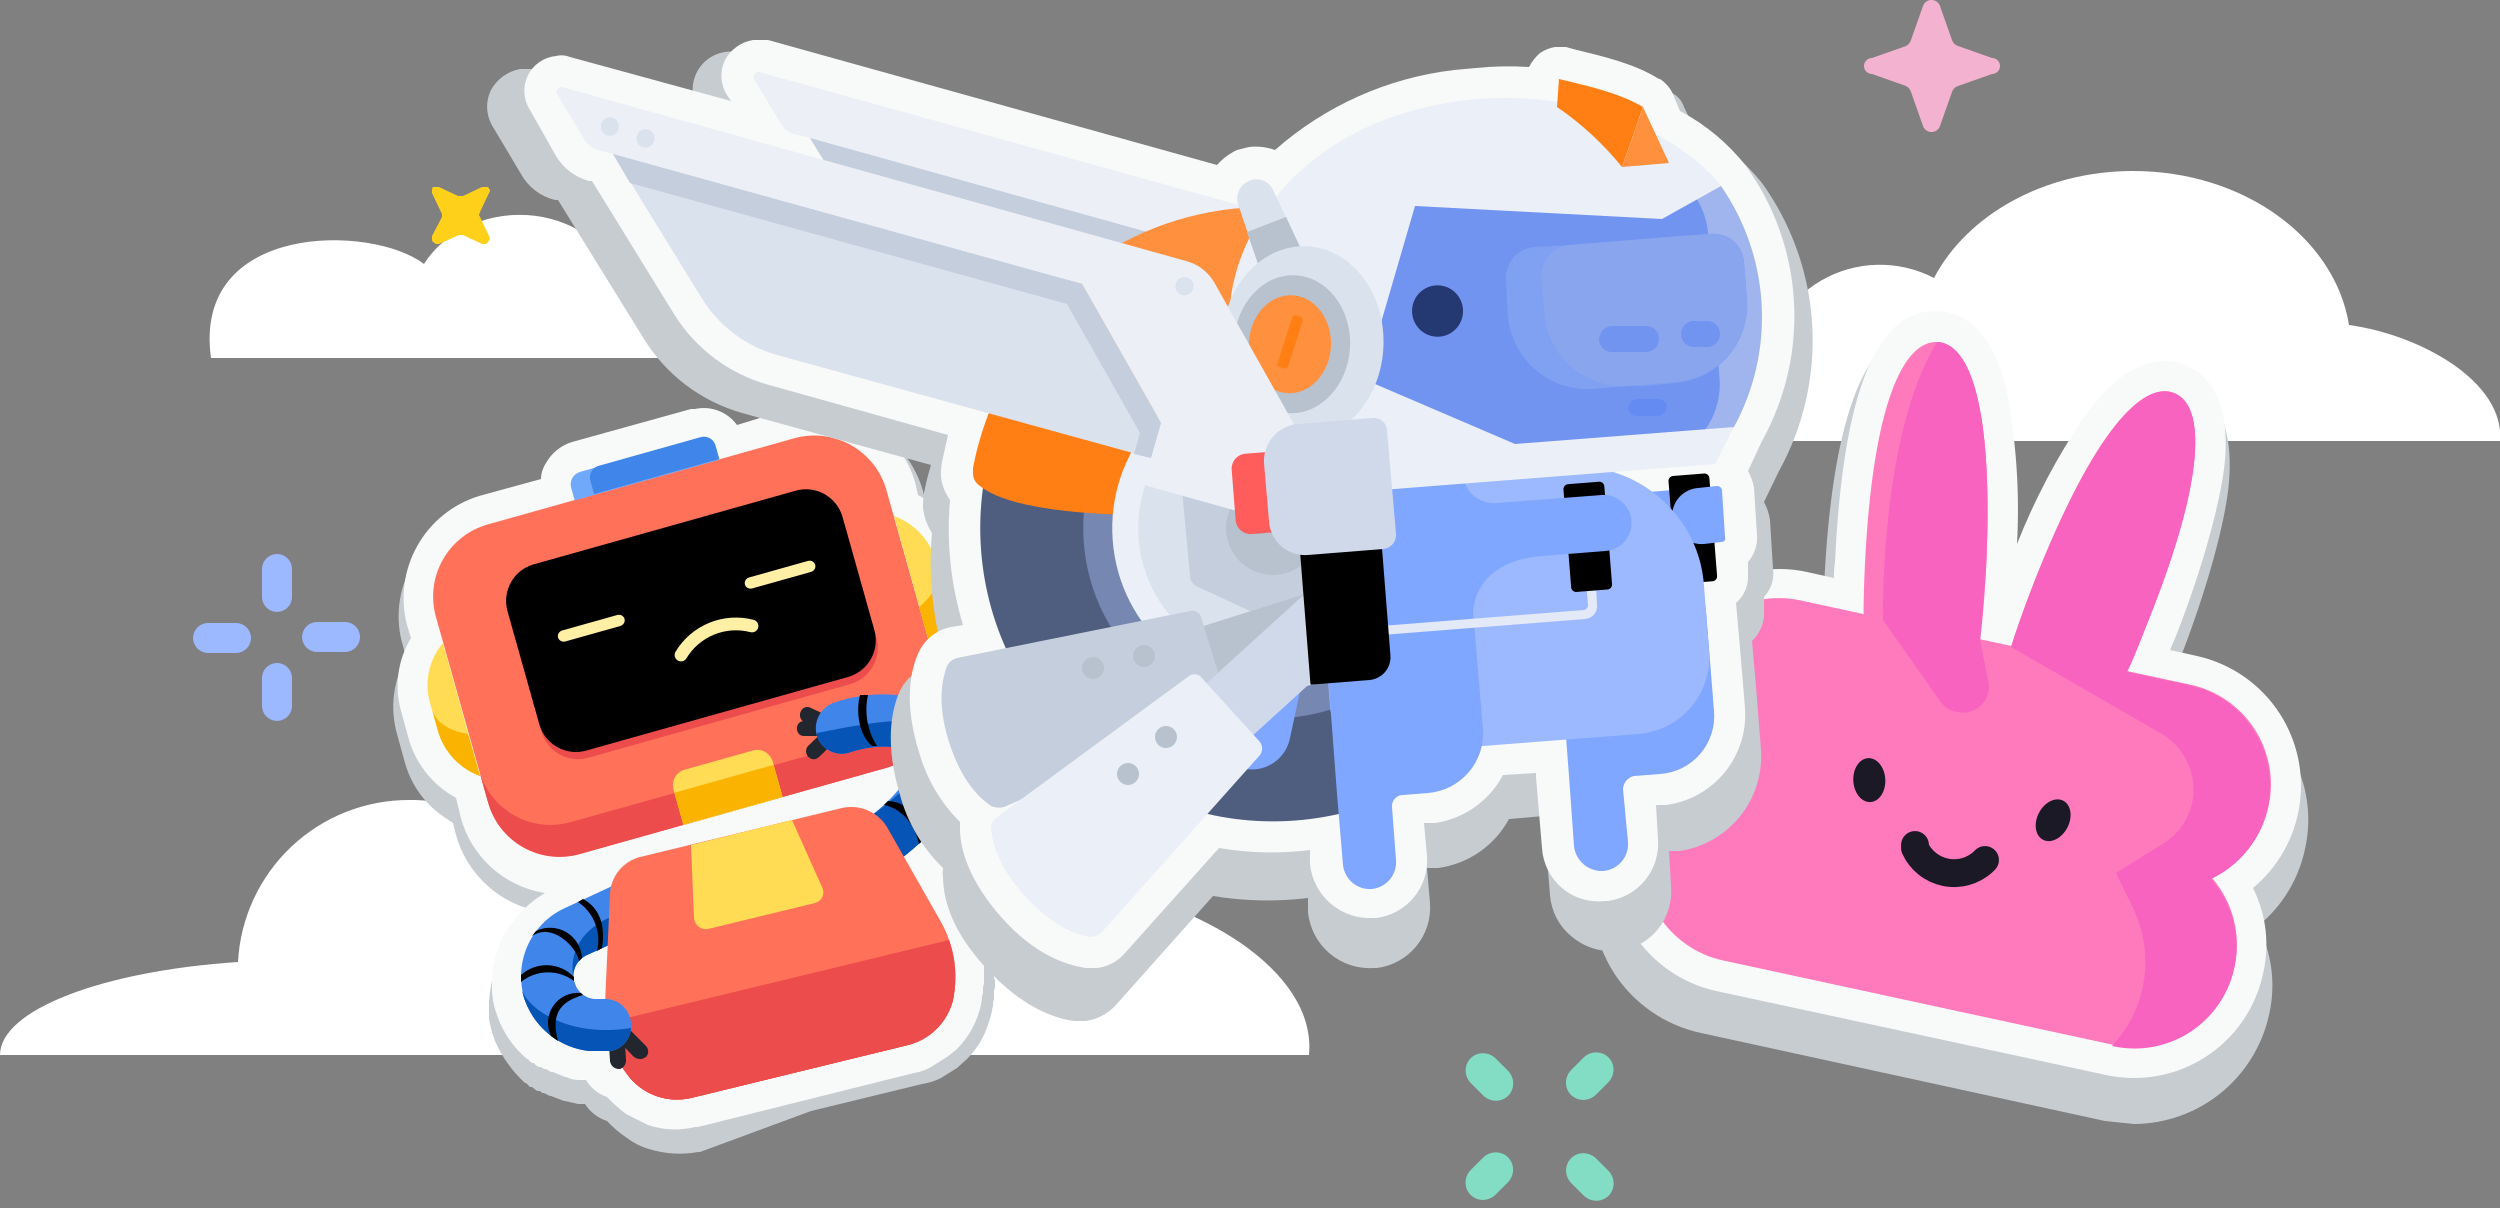 <svg width="180" height="87" viewBox="0 0 180 87" fill="none" xmlns="http://www.w3.org/2000/svg">
<rect x="0" y="0" width="180" height="87" fill="#808080" stroke="none"/>
<path d="M45.648 22.104C43.488 13.824 33.768 13.896 30.528 19.008C26.784 16.128 13.824 15.984 15.192 25.776H56.304C54.072 21.6 50.04 21.24 45.648 22.104Z" fill="white"/>
<path d="M78.408 63.792C76.968 54.648 67.464 47.664 55.872 47.664C46.512 47.664 38.52 52.272 34.992 58.896C33.276 58.021 31.374 57.576 29.448 57.6C26.292 57.596 23.255 58.803 20.963 60.974C18.672 63.145 17.302 66.112 17.136 69.264C7.344 69.912 0 72.72 0 75.96H94.248C94.824 69.768 85.968 64.8 78.408 63.792Z" fill="white"/>
<g style="mix-blend-mode:multiply">
<g style="mix-blend-mode:multiply">
<path d="M71.136 52.2C71.948 53.359 72.376 54.744 72.36 56.16V56.376C72.382 56.501 72.356 56.629 72.288 56.736V57.096C72.239 57.184 72.214 57.283 72.216 57.384C72.219 57.423 72.215 57.462 72.202 57.499C72.19 57.536 72.17 57.571 72.144 57.6V57.816C72.118 57.845 72.098 57.879 72.086 57.916C72.073 57.954 72.069 57.993 72.072 58.032C72.023 58.12 71.998 58.219 72 58.32V58.464L71.856 58.824C71.856 58.896 71.784 58.896 71.784 58.968C71.784 59.04 71.712 59.184 71.64 59.256C71.568 59.328 71.64 59.4 71.568 59.4L71.424 59.76C71.424 59.832 71.352 59.832 71.352 59.904L71.208 60.12V60.264H71.136L70.848 60.624L70.56 60.984V61.128L70.272 61.488H70.128L69.768 61.92L69.408 62.352H69.264L68.904 62.784H68.4L70.272 66.096C70.569 66.571 70.81 67.078 70.992 67.608H71.064C71.061 67.647 71.065 67.686 71.078 67.723C71.09 67.76 71.11 67.795 71.136 67.824C71.208 67.968 71.208 68.184 71.28 68.328C71.311 68.446 71.335 68.567 71.352 68.688C71.409 68.853 71.458 69.021 71.496 69.192V69.408C71.552 69.668 71.577 69.934 71.568 70.2V70.416C71.625 70.5 71.651 70.602 71.64 70.704V71.064C71.643 71.103 71.639 71.142 71.626 71.179C71.614 71.216 71.594 71.251 71.568 71.28V72C71.542 72.029 71.522 72.063 71.51 72.1C71.497 72.138 71.493 72.177 71.496 72.216V72.432C71.424 72.648 71.424 72.864 71.352 73.08C71.2 73.678 70.983 74.257 70.704 74.808C70.409 75.333 70.046 75.818 69.624 76.248L68.904 76.896L67.752 77.616C67.323 77.835 66.861 77.981 66.384 78.048L58.392 79.992L50.4 82.944H50.256C49.08 83.16 47.869 83.086 46.728 82.728C46.154 82.567 45.617 82.298 45.144 81.936C44.618 81.586 44.134 81.175 43.704 80.712C43.05 80.501 42.489 80.068 42.12 79.488H41.616L40.68 79.272H40.608L39.672 78.912H39.6L39.168 78.696H39.024L38.88 78.552H38.664L38.304 78.264H38.16L37.872 77.976H37.8C36.877 77.129 36.142 76.099 35.64 74.952L35.424 74.304C35.352 74.088 35.352 73.944 35.28 73.728C35.217 73.493 35.193 73.25 35.208 73.008V72.36V72.144C35.278 70.83 35.648 69.549 36.288 68.4L36.432 68.184L36.576 67.968L36.72 67.824L36.864 67.608C37.484 66.83 38.24 66.171 39.096 65.664C37.629 65.441 36.257 64.8 35.146 63.816C34.035 62.833 33.231 61.549 32.832 60.12L32.616 59.256L31.968 58.824C30.602 57.9 29.608 56.523 29.16 54.936L28.584 52.848C28.066 51.01 28.299 49.042 29.232 47.376L29.016 46.512C28.718 45.532 28.628 44.501 28.752 43.484C28.876 42.467 29.211 41.487 29.736 40.608C30.222 39.721 30.88 38.94 31.671 38.309C32.462 37.679 33.371 37.212 34.344 36.936L38.88 35.712C38.923 35.285 39.045 34.87 39.24 34.488C39.371 34.02 39.608 33.588 39.932 33.225C40.257 32.863 40.661 32.581 41.112 32.4L49.896 29.952H50.184C50.749 29.815 51.342 29.844 51.891 30.036C52.44 30.227 52.922 30.573 53.28 31.032L56.88 30.024L57.384 29.88C59.308 29.477 61.313 29.817 62.996 30.832C64.679 31.847 65.915 33.462 66.456 35.352L66.672 36.288C67.504 36.727 68.24 37.329 68.834 38.059C69.428 38.789 69.868 39.632 70.128 40.536V40.896C70.128 40.968 70.128 40.968 70.2 40.968L70.632 42.624C71.15 44.462 70.917 46.43 69.984 48.096L70.2 49.032C70.442 49.824 70.539 50.653 70.488 51.48C70.744 51.681 70.963 51.924 71.136 52.2Z" fill="#C7CCD1"/>
</g>
</g>
<path d="M70.416 51.12C71.227 52.253 71.656 53.615 71.64 55.008V55.224C71.651 55.349 71.626 55.474 71.568 55.584V55.944C71.496 56.016 71.496 56.088 71.496 56.232V56.592C71.439 56.677 71.413 56.779 71.424 56.88C71.398 56.909 71.378 56.944 71.366 56.981C71.353 57.018 71.349 57.057 71.352 57.096V57.24L71.208 57.6C71.204 57.656 71.178 57.707 71.136 57.744C71.116 57.852 71.066 57.952 70.992 58.032V58.176C70.992 58.232 70.979 58.287 70.954 58.337C70.929 58.387 70.893 58.431 70.848 58.464H70.56L70.416 58.68H70.344V58.824H70.272L70.056 59.184H69.984L69.768 59.544V59.688C69.624 59.76 69.552 59.904 69.408 60.048H69.336L68.976 60.48C68.832 60.624 68.688 60.696 68.616 60.84H68.544L68.112 61.2H67.824L69.696 64.44C69.955 64.9 70.172 65.382 70.344 65.88V66.96V67.104C70.416 67.264 70.465 67.434 70.488 67.608L70.632 67.968C70.626 68.139 70.65 68.31 70.704 68.472C70.704 68.616 70.704 68.688 70.776 68.76C70.764 69.026 70.788 69.293 70.848 69.552V69.84V70.776C70.848 70.92 70.776 70.992 70.776 71.136V71.352V71.568C70.75 71.597 70.73 71.632 70.718 71.669C70.705 71.706 70.701 71.745 70.704 71.784C70.704 72 70.632 72.216 70.632 72.36C70.492 72.962 70.274 73.543 69.984 74.088C69.689 74.614 69.326 75.098 68.904 75.528L68.184 76.104L67.032 76.824C66.654 77.043 66.239 77.189 65.808 77.256L58.032 79.2L50.256 81.144H50.04C48.921 81.419 47.747 81.37 46.656 81L45.072 80.208C44.583 79.839 44.125 79.429 43.704 78.984C43.07 78.769 42.534 78.335 42.192 77.76H41.688C41.364 77.757 41.045 77.683 40.752 77.544H40.68L39.816 77.184H39.672L39.312 76.968H39.168L38.952 76.824H38.808C38.66 76.77 38.533 76.669 38.448 76.536H38.304C38.232 76.464 38.088 76.392 38.016 76.248H37.944C37.006 75.46 36.287 74.443 35.856 73.296L35.64 72.648C35.568 72.504 35.568 72.288 35.496 72.072C35.496 71.856 35.424 71.64 35.424 71.352V70.704V70.488C35.484 69.218 35.855 67.982 36.504 66.888L36.648 66.672C36.648 66.6 36.72 66.6 36.792 66.528L36.936 66.384C36.936 66.312 37.008 66.24 37.08 66.168C37.678 65.416 38.41 64.781 39.24 64.296C37.719 64.058 36.308 63.356 35.2 62.286C34.092 61.217 33.34 59.832 33.048 58.32L32.832 57.456L32.256 57.096C30.908 56.186 29.916 54.838 29.448 53.28L28.872 51.192C28.628 50.313 28.566 49.394 28.689 48.49C28.813 47.586 29.12 46.717 29.592 45.936L29.304 45C28.808 43.083 29.07 41.047 30.036 39.318C31.001 37.588 32.596 36.297 34.488 35.712L38.952 34.488C38.96 34.078 39.085 33.678 39.312 33.336C39.719 32.611 40.389 32.069 41.184 31.824L49.752 29.448H50.04C50.602 29.325 51.187 29.368 51.724 29.573C52.261 29.778 52.727 30.135 53.064 30.6L56.592 29.52L57.024 29.376C58.899 28.992 60.851 29.326 62.491 30.313C64.132 31.3 65.341 32.867 65.88 34.704L66.096 35.64C66.915 36.068 67.638 36.66 68.22 37.378C68.802 38.096 69.231 38.926 69.48 39.816V40.176L69.984 41.76C70.226 42.651 70.287 43.582 70.163 44.497C70.04 45.412 69.734 46.293 69.264 47.088L69.552 47.952C69.754 48.728 69.851 49.527 69.84 50.328C70.081 50.553 70.276 50.822 70.416 51.12Z" fill="#F8F9F9"/>
<path d="M63.648 62.568C63.289 62.653 62.913 62.63 62.567 62.501C62.221 62.373 61.921 62.146 61.704 61.848C61.417 61.434 61.302 60.925 61.382 60.429C61.463 59.932 61.733 59.486 62.136 59.184C65.376 56.808 65.952 55.008 65.592 54.504C65.312 54.081 65.209 53.567 65.303 53.069C65.397 52.572 65.682 52.131 66.096 51.84C66.507 51.564 67.01 51.462 67.496 51.557C67.982 51.651 68.41 51.934 68.688 52.344C69.624 53.64 71.064 57.24 64.368 62.208C64.169 62.397 63.919 62.523 63.648 62.568Z" fill="#4086EA"/>
<path d="M69.48 54.936C68.904 50.976 64.656 51.624 58.824 52.776V52.992C58.904 53.232 59.032 53.453 59.2 53.642C59.368 53.831 59.573 53.984 59.802 54.091C60.031 54.199 60.279 54.259 60.532 54.268C60.784 54.277 61.036 54.235 61.272 54.144C62.136 53.856 64.728 53.28 65.592 54.504C66.456 55.728 65.376 56.808 62.136 59.184C61.733 59.486 61.463 59.932 61.382 60.429C61.302 60.926 61.417 61.435 61.704 61.848C61.921 62.146 62.221 62.374 62.567 62.502C62.913 62.63 63.289 62.653 63.648 62.568C63.919 62.523 64.169 62.398 64.368 62.208C68.4 59.256 69.48 56.736 69.48 54.936Z" fill="#0654B5"/>
<path d="M40.032 73.368C39.594 73.467 39.134 73.405 38.738 73.194C38.341 72.982 38.034 72.635 37.872 72.216C37.382 70.932 37.4 69.51 37.922 68.24C38.443 66.969 39.43 65.945 40.68 65.376L45.936 62.928C46.163 62.824 46.408 62.765 46.658 62.756C46.907 62.747 47.156 62.787 47.39 62.874C47.624 62.961 47.839 63.093 48.021 63.263C48.204 63.433 48.352 63.637 48.456 63.864C48.56 64.091 48.618 64.336 48.628 64.585C48.637 64.835 48.597 65.084 48.51 65.318C48.423 65.552 48.291 65.766 48.121 65.949C47.951 66.132 47.747 66.28 47.52 66.384L42.264 68.76C41.882 68.934 41.581 69.246 41.42 69.633C41.26 70.021 41.253 70.455 41.4 70.848C41.568 71.317 41.549 71.832 41.348 72.287C41.147 72.743 40.779 73.104 40.32 73.296L40.032 73.368Z" fill="#4086EA"/>
<path d="M44.28 65.88C42.336 66.672 40.968 68.04 41.256 70.344C41.254 70.011 41.347 69.684 41.526 69.403C41.705 69.122 41.961 68.899 42.264 68.76L46.368 66.888C45.864 66.096 45.144 65.52 44.28 65.88Z" fill="#0654B5"/>
<path d="M63.864 59.544C63.534 59.007 63.044 58.586 62.463 58.341C61.882 58.095 61.239 58.038 60.624 58.176L46.08 61.704C45.482 61.858 44.949 62.2 44.56 62.68C44.171 63.159 43.947 63.751 43.92 64.368L43.56 72.288C43.495 74.224 44.134 76.117 45.36 77.616C45.891 78.234 46.581 78.695 47.355 78.949C48.129 79.203 48.958 79.24 49.752 79.056L65.376 75.24C66.159 75.043 66.873 74.638 67.444 74.068C68.014 73.497 68.419 72.783 68.616 72C69.019 70.085 68.712 68.089 67.752 66.384L63.864 59.544Z" fill="#FF7259"/>
<path d="M45.36 77.616C45.891 78.234 46.581 78.695 47.355 78.949C48.129 79.203 48.958 79.24 49.752 79.056L65.376 75.24C66.159 75.043 66.873 74.638 67.443 74.068C68.014 73.497 68.419 72.783 68.616 72C68.919 70.561 68.82 69.066 68.328 67.68L43.632 73.656C43.81 75.116 44.411 76.492 45.36 77.616Z" fill="#ED4C4C"/>
<path d="M66.24 71.568L47.232 76.176C46.286 76.442 45.283 76.416 44.352 76.104C44.64 76.608 45 77.112 45.36 77.616C45.891 78.234 46.581 78.695 47.355 78.949C48.129 79.203 48.958 79.24 49.752 79.056L65.376 75.24C66.158 75.043 66.873 74.638 67.443 74.068C68.014 73.497 68.419 72.783 68.616 72C68.697 71.403 68.745 70.802 68.76 70.2C68.07 70.891 67.195 71.366 66.24 71.568Z" fill="#ED4C4C"/>
<path d="M57.166 31.561L35.124 37.757C32.253 38.564 30.58 41.546 31.387 44.417L35.128 57.725C35.935 60.596 38.916 62.269 41.788 61.462L63.829 55.267C66.7 54.46 68.374 51.478 67.567 48.607L63.826 35.299C63.019 32.428 60.037 30.754 57.166 31.561Z" fill="#FF7259"/>
<path d="M66.888 46.296L67.536 48.6C67.733 49.285 67.793 50.003 67.711 50.712C67.629 51.42 67.408 52.106 67.06 52.728C66.712 53.351 66.244 53.898 65.683 54.339C65.122 54.78 64.479 55.105 63.792 55.296L41.76 61.488C41.079 61.684 40.366 61.743 39.662 61.66C38.959 61.578 38.279 61.356 37.662 61.007C37.045 60.658 36.504 60.19 36.07 59.63C35.636 59.07 35.319 58.428 35.136 57.744L34.488 55.44C34.671 56.124 34.988 56.766 35.422 57.326C35.856 57.886 36.397 58.354 37.014 58.703C37.63 59.052 38.311 59.274 39.014 59.356C39.718 59.439 40.431 59.38 41.112 59.184L63.216 52.992C63.897 52.793 64.532 52.463 65.085 52.019C65.638 51.575 66.098 51.026 66.439 50.404C66.78 49.783 66.995 49.1 67.072 48.395C67.149 47.69 67.087 46.977 66.888 46.296Z" fill="#ED4C4C"/>
<path d="M49.222 55.438L54.213 54.035C54.507 53.952 54.822 53.99 55.088 54.139C55.355 54.289 55.551 54.538 55.634 54.832L56.355 57.397L49.215 59.404L48.494 56.839C48.414 56.557 48.445 56.254 48.58 55.994C48.716 55.734 48.945 55.535 49.222 55.438Z" fill="#FFDC53"/>
<path d="M55.687 55.073L48.547 57.08L49.194 59.381L56.334 57.374L55.687 55.073Z" fill="#F9B300"/>
<path d="M67.032 46.728L64.368 37.152C65.091 37.416 65.742 37.847 66.268 38.41C66.793 38.973 67.178 39.652 67.392 40.392L67.968 42.408C68.18 43.149 68.205 43.932 68.042 44.685C67.879 45.439 67.532 46.141 67.032 46.728Z" fill="#FFDC53"/>
<path d="M67.536 40.824L67.968 42.408C68.18 43.15 68.205 43.932 68.042 44.686C67.879 45.439 67.532 46.141 67.032 46.728L66.168 43.704C67.248 42.84 67.752 41.76 67.536 40.824Z" fill="#F9B300"/>
<path d="M34.56 55.872L31.896 46.296C31.396 46.883 31.049 47.585 30.886 48.338C30.723 49.092 30.748 49.874 30.96 50.616L31.536 52.632C31.75 53.372 32.135 54.051 32.66 54.614C33.186 55.177 33.837 55.608 34.56 55.872Z" fill="#FFDC53"/>
<path d="M33.696 52.848L34.56 55.872C33.837 55.608 33.186 55.177 32.66 54.614C32.135 54.051 31.75 53.372 31.536 52.632L31.104 51.048C31.32 51.984 32.328 52.632 33.696 52.848Z" fill="#F9B300"/>
<path d="M41.773 33.973L50.368 31.557C50.607 31.49 50.862 31.52 51.079 31.642C51.295 31.763 51.455 31.966 51.522 32.205L51.775 33.106L41.378 36.028L41.125 35.127C41.058 34.888 41.088 34.632 41.21 34.416C41.331 34.199 41.534 34.04 41.773 33.973Z" fill="#70A9FA"/>
<path d="M43.103 33.539L50.45 31.473C50.671 31.411 50.907 31.44 51.107 31.552C51.307 31.664 51.454 31.851 51.516 32.071L51.789 33.042L42.778 35.575L42.505 34.604C42.443 34.384 42.471 34.147 42.584 33.948C42.696 33.748 42.883 33.601 43.103 33.539Z" fill="#4086EA"/>
<path d="M57.439 35.846L38.585 41.145C37.131 41.554 36.283 43.065 36.692 44.52L38.981 52.664C39.39 54.119 40.901 54.967 42.355 54.558L61.209 49.258C62.663 48.849 63.511 47.339 63.102 45.884L60.813 37.739C60.404 36.285 58.893 35.437 57.439 35.846Z" fill="#ED4C4C"/>
<path d="M57.288 35.33L38.435 40.63C36.98 41.039 36.132 42.549 36.541 44.004L38.831 52.148C39.239 53.603 40.75 54.451 42.205 54.042L61.058 48.742C62.513 48.334 63.361 46.823 62.952 45.368L60.663 37.224C60.254 35.769 58.743 34.921 57.288 35.33Z" fill="black"/>
<path d="M44.437 44.282L40.486 45.392C40.257 45.457 40.12 45.686 40.181 45.904C40.243 46.123 40.479 46.247 40.708 46.183L44.659 45.072C44.889 45.007 45.025 44.778 44.964 44.56C44.903 44.342 44.667 44.217 44.437 44.282Z" fill="#FFF0A6"/>
<path d="M54.162 42.366L58.39 41.177C58.62 41.113 58.756 40.884 58.695 40.666C58.633 40.447 58.398 40.323 58.168 40.387L53.94 41.576C53.71 41.64 53.574 41.87 53.635 42.088C53.696 42.306 53.932 42.431 54.162 42.366Z" fill="#FFF0A6"/>
<path d="M57.024 59.04L49.752 60.84L49.968 66.096C49.976 66.217 50.01 66.334 50.066 66.441C50.123 66.547 50.201 66.641 50.296 66.716C50.391 66.79 50.501 66.844 50.618 66.874C50.735 66.904 50.857 66.909 50.976 66.888L58.68 65.016C58.798 64.987 58.908 64.931 59.001 64.853C59.094 64.775 59.168 64.676 59.216 64.564C59.265 64.453 59.288 64.332 59.282 64.21C59.276 64.089 59.243 63.971 59.184 63.864L57.024 59.04Z" fill="#FFDC53"/>
<path d="M49.032 47.16C49.544 46.306 50.319 45.642 51.241 45.266C52.162 44.889 53.181 44.821 54.144 45.072" stroke="#FFF0A6" stroke-width="0.917" stroke-linecap="round" stroke-linejoin="round"/>
<path d="M46.224 76.248C46.021 76.276 45.814 76.225 45.648 76.104L43.92 74.304C43.852 74.194 43.824 74.064 43.839 73.935C43.855 73.807 43.913 73.687 44.004 73.596C44.095 73.504 44.215 73.447 44.343 73.431C44.472 73.416 44.602 73.445 44.712 73.512L46.512 75.312C46.613 75.419 46.67 75.561 46.67 75.708C46.67 75.855 46.613 75.997 46.512 76.104L46.224 76.248Z" fill="#22262E"/>
<path d="M44.64 76.968H44.568C44.408 76.969 44.253 76.91 44.133 76.804C44.014 76.698 43.938 76.551 43.92 76.392L43.776 73.944C43.775 73.803 43.826 73.666 43.919 73.56C44.011 73.454 44.14 73.385 44.28 73.368C44.356 73.358 44.433 73.363 44.507 73.383C44.58 73.403 44.649 73.437 44.71 73.484C44.77 73.531 44.82 73.59 44.858 73.656C44.895 73.723 44.919 73.796 44.928 73.872L45.072 76.32C45.08 76.46 45.042 76.599 44.964 76.716C44.886 76.833 44.773 76.921 44.64 76.968Z" fill="#22262E"/>
<path d="M43.992 75.672H42.408C41.41 75.561 40.461 75.18 39.662 74.572C38.863 73.963 38.244 73.149 37.872 72.216C37.779 71.984 37.734 71.737 37.738 71.488C37.743 71.239 37.797 70.993 37.897 70.765C37.998 70.537 38.143 70.331 38.324 70.16C38.505 69.989 38.719 69.856 38.952 69.768C39.421 69.6 39.936 69.619 40.391 69.82C40.847 70.021 41.208 70.389 41.4 70.848C41.505 71.137 41.689 71.392 41.93 71.582C42.172 71.773 42.462 71.893 42.768 71.928H43.704C43.95 71.946 44.19 72.013 44.41 72.124C44.631 72.235 44.827 72.389 44.987 72.576C45.148 72.764 45.27 72.981 45.346 73.216C45.422 73.45 45.452 73.698 45.432 73.944C45.424 74.353 45.277 74.746 45.015 75.061C44.753 75.375 44.393 75.59 43.992 75.672Z" fill="#4086EA"/>
<path d="M58.752 54.648C58.633 54.678 58.508 54.669 58.394 54.623C58.281 54.577 58.185 54.496 58.12 54.391C58.056 54.287 58.027 54.165 58.037 54.043C58.047 53.92 58.096 53.805 58.176 53.712L59.904 52.056C59.95 51.982 60.011 51.919 60.085 51.872C60.158 51.825 60.241 51.795 60.327 51.785C60.414 51.775 60.502 51.784 60.584 51.812C60.666 51.841 60.741 51.888 60.803 51.95C60.864 52.011 60.911 52.086 60.94 52.168C60.968 52.25 60.977 52.338 60.967 52.425C60.957 52.511 60.927 52.594 60.88 52.667C60.833 52.741 60.77 52.803 60.696 52.848L58.968 54.504L58.752 54.648Z" fill="#22262E"/>
<path d="M60.48 52.992H60.048L57.888 51.984C57.821 51.946 57.763 51.896 57.716 51.836C57.669 51.776 57.634 51.707 57.614 51.633C57.594 51.559 57.589 51.482 57.599 51.407C57.609 51.331 57.634 51.258 57.672 51.192C57.702 51.127 57.745 51.07 57.799 51.024C57.853 50.977 57.916 50.943 57.984 50.923C58.052 50.902 58.123 50.896 58.194 50.906C58.264 50.915 58.331 50.939 58.392 50.976L60.552 51.984C60.625 52.015 60.69 52.06 60.745 52.117C60.799 52.175 60.841 52.243 60.868 52.317C60.895 52.391 60.907 52.471 60.902 52.549C60.897 52.628 60.876 52.705 60.84 52.776C60.744 52.882 60.619 52.957 60.48 52.992Z" fill="#22262E"/>
<path d="M60.48 52.992H57.96C57.888 53.002 57.815 52.997 57.745 52.976C57.675 52.956 57.611 52.92 57.556 52.872C57.501 52.824 57.458 52.765 57.428 52.699C57.398 52.633 57.383 52.56 57.384 52.488C57.374 52.416 57.379 52.342 57.4 52.273C57.42 52.203 57.456 52.139 57.504 52.084C57.551 52.029 57.611 51.985 57.677 51.956C57.743 51.926 57.815 51.911 57.888 51.912H60.264C60.34 51.902 60.417 51.907 60.49 51.927C60.564 51.947 60.633 51.981 60.694 52.028C60.754 52.075 60.804 52.133 60.842 52.2C60.879 52.267 60.903 52.34 60.912 52.416C60.905 52.544 60.86 52.667 60.783 52.769C60.706 52.872 60.601 52.949 60.48 52.992Z" fill="#22262E"/>
<path d="M67.608 55.224C67.239 55.324 66.847 55.309 66.487 55.18C66.126 55.052 65.814 54.816 65.592 54.504C64.728 53.28 62.136 53.856 61.272 54.144C61.036 54.235 60.784 54.277 60.532 54.268C60.279 54.259 60.031 54.199 59.802 54.091C59.573 53.983 59.368 53.83 59.2 53.641C59.032 53.453 58.904 53.232 58.824 52.992C58.682 52.523 58.721 52.019 58.935 51.578C59.148 51.138 59.52 50.794 59.976 50.616C62.208 49.824 66.528 49.248 68.688 52.344C68.838 52.539 68.946 52.764 69.005 53.003C69.065 53.242 69.074 53.49 69.034 53.733C68.993 53.977 68.903 54.209 68.77 54.415C68.636 54.622 68.461 54.799 68.256 54.936C68.071 55.09 67.847 55.19 67.608 55.224Z" fill="#4086EA"/>
<path d="M37.584 71.28C37.637 71.603 37.734 71.918 37.872 72.216C38.244 73.149 38.863 73.963 39.662 74.572C40.461 75.18 41.41 75.561 42.408 75.672H43.992C44.381 75.593 44.733 75.388 44.993 75.089C45.254 74.789 45.408 74.412 45.432 74.016C40.968 74.736 38.016 72.648 37.584 71.28Z" fill="#0654B5"/>
<path d="M69.048 53.496C67.68 51.192 63.792 51.768 58.824 52.776V52.992C58.904 53.232 59.032 53.453 59.2 53.642C59.368 53.831 59.573 53.983 59.802 54.091C60.031 54.199 60.279 54.259 60.532 54.268C60.784 54.277 61.036 54.235 61.272 54.144C62.136 53.856 64.728 53.28 65.592 54.504L67.104 56.808L69.192 54.72L69.048 53.496Z" fill="#0654B5"/>
<path d="M37.512 70.2V70.704C38.049 70.267 38.716 70.023 39.408 70.01C40.099 69.997 40.775 70.216 41.328 70.632V70.344C40.836 69.827 40.162 69.523 39.449 69.496C38.736 69.469 38.041 69.722 37.512 70.2Z" fill="black"/>
<path d="M41.976 64.728L41.616 64.944C42.177 65.322 42.609 65.863 42.853 66.493C43.098 67.124 43.144 67.815 42.984 68.472L43.344 68.256C43.632 66.456 43.056 65.304 41.976 64.728Z" fill="black"/>
<path d="M41.832 71.496C41.449 71.457 41.063 71.521 40.713 71.682C40.363 71.842 40.062 72.093 39.842 72.409C39.622 72.725 39.49 73.094 39.46 73.477C39.43 73.861 39.503 74.246 39.672 74.592L40.176 74.952C39.672 73.08 40.248 72.144 41.976 71.64L41.832 71.496Z" fill="black"/>
<path d="M38.592 67.032L38.304 67.392C39.816 66.384 41.544 68.256 41.688 69.192L41.904 68.976C41.883 68.596 41.769 68.227 41.571 67.903C41.373 67.578 41.098 67.307 40.77 67.115C40.442 66.922 40.071 66.814 39.691 66.799C39.311 66.785 38.934 66.865 38.592 67.032Z" fill="black"/>
<path d="M66.456 60.48C65.88 57.96 64.728 57.744 63.936 57.672L63.648 57.96C65.736 58.392 66.168 60.768 66.168 60.768L66.456 60.48Z" fill="black"/>
<path d="M65.448 55.656L65.304 56.088C67.248 56.016 68.256 56.736 68.616 57.888L68.904 57.312C67.824 55.728 66.744 55.296 65.448 55.656Z" fill="black"/>
<path d="M62.496 50.04H61.92C61.632 51.12 61.776 52.848 62.784 53.712H63.144C62.452 52.621 62.219 51.302 62.496 50.04Z" fill="black"/>
<path d="M64.944 54C65.552 52.871 65.989 51.657 66.24 50.4L66.744 50.616C66.54 51.897 66.075 53.123 65.376 54.216L64.944 54Z" fill="black"/>
<path d="M169.128 23.4C168.12 17.136 161.568 12.312 153.576 12.312C147.168 12.312 141.624 15.48 139.248 20.016C137.99 19.36 136.586 19.032 135.167 19.064C133.748 19.095 132.361 19.484 131.132 20.195C129.904 20.906 128.876 21.916 128.142 23.131C127.408 24.346 126.994 25.726 126.936 27.144C120.24 27.648 115.128 29.52 115.128 31.752H180C180.36 27.504 174.312 24.12 169.128 23.4Z" fill="white"/>
<g style="mix-blend-mode:multiply">
<path d="M162.576 66.672C163.592 68.646 163.872 70.918 163.368 73.08C162.878 75.296 161.649 77.281 159.883 78.707C158.117 80.133 155.918 80.916 153.648 80.928L151.56 80.712L122.472 74.376C121.195 74.103 119.985 73.581 118.91 72.839C117.835 72.098 116.917 71.152 116.208 70.056C115.504 68.957 115.027 67.729 114.804 66.443C114.581 65.157 114.618 63.84 114.912 62.568C115.362 60.42 116.53 58.49 118.224 57.096C117.267 55.077 117.014 52.796 117.504 50.616C118.073 48.066 119.624 45.843 121.821 44.428C124.017 43.013 126.683 42.52 129.24 43.056L131.256 43.488C131.256 43.128 131.328 42.696 131.328 42.336C131.904 29.664 134.424 23.544 138.816 23.544H139.032C142.056 23.76 143.496 26.784 144.144 29.376C144.792 31.968 145.08 36.072 144.936 41.04C146.257 37.685 147.922 34.476 149.904 31.464C151.992 28.656 153.936 27.288 155.952 27.288C156.494 27.272 157.034 27.37 157.536 27.576C160.344 28.728 160.704 32.04 160.488 34.704C160.272 37.368 158.976 42.336 156.816 47.808L156.384 48.888L158.4 49.32C160.957 49.921 163.179 51.497 164.592 53.712C165.31 54.791 165.802 56.005 166.037 57.28C166.272 58.554 166.246 59.864 165.96 61.128C165.501 63.309 164.306 65.267 162.576 66.672Z" fill="#C7CCD1"/>
</g>
<path d="M162.216 63.936C163.174 65.852 163.429 68.043 162.936 70.128C162.671 71.348 162.169 72.504 161.458 73.529C160.746 74.555 159.84 75.43 158.79 76.105C157.74 76.781 156.568 77.243 155.34 77.465C154.112 77.687 152.852 77.665 151.632 77.4L123.552 71.352C121.087 70.802 118.939 69.302 117.576 67.176C116.317 65.21 115.82 62.851 116.178 60.544C116.536 58.237 117.724 56.14 119.52 54.648C118.562 52.732 118.307 50.541 118.8 48.456C119.272 46.341 120.448 44.449 122.135 43.089C123.822 41.729 125.921 40.981 128.088 40.968C128.766 40.965 129.442 41.038 130.104 41.184L132.048 41.616C132.034 41.231 132.058 40.845 132.12 40.464C132.696 28.296 135.072 22.392 139.32 22.392H139.536C142.488 22.536 143.856 25.488 144.432 27.936C145.167 31.632 145.434 35.406 145.224 39.168C146.495 35.954 148.112 32.888 150.048 30.024C151.992 27.288 153.936 25.992 155.88 25.992C156.376 25.977 156.868 26.075 157.32 26.28C160.056 27.36 160.416 30.6 160.2 33.12C159.984 35.64 158.76 40.464 156.672 45.792L156.24 46.8L158.184 47.232C160.649 47.782 162.797 49.283 164.16 51.408C165.419 53.374 165.916 55.733 165.558 58.04C165.2 60.347 164.012 62.444 162.216 63.936Z" fill="#F8F9F9"/>
<path d="M157.713 49.301L129.634 43.23C125.67 42.373 121.761 44.892 120.904 48.856L120.897 48.891C120.039 52.855 122.558 56.764 126.523 57.621L154.602 63.692C158.566 64.549 162.475 62.03 163.332 58.066L163.34 58.031C164.197 54.066 161.678 50.158 157.713 49.301Z" fill="#FF7ABC"/>
<path d="M155.262 60.835L127.183 54.764C123.219 53.907 119.31 56.426 118.453 60.391L118.445 60.426C117.588 64.39 120.107 68.299 124.072 69.156L152.151 75.227C156.115 76.084 160.024 73.565 160.881 69.601L160.889 69.565C161.746 65.601 159.227 61.692 155.262 60.835Z" fill="#FF7ABC"/>
<path d="M148.849 59.588C149.252 58.811 149.12 57.944 148.556 57.652C147.991 57.359 147.206 57.751 146.804 58.528C146.401 59.304 146.533 60.171 147.098 60.464C147.662 60.757 148.447 60.365 148.849 59.588Z" fill="#1B1926"/>
<path d="M134.673 57.75C135.309 57.717 135.787 56.981 135.741 56.108C135.695 55.234 135.143 54.553 134.508 54.586C133.872 54.62 133.394 55.355 133.44 56.228C133.486 57.102 134.038 57.783 134.673 57.75Z" fill="#1B1926"/>
<path d="M154.584 44.928C150.336 55.728 148.032 56.232 145.8 55.368C143.568 54.504 142.272 52.56 146.52 41.76C150.768 30.96 154.296 27.432 156.528 28.296C158.76 29.16 158.904 34.2 154.584 44.928Z" fill="#FF7ABC"/>
<path d="M134.28 40.536C133.704 52.128 135.576 53.568 137.952 53.64C140.328 53.712 142.416 52.56 142.992 40.968C143.568 29.376 141.84 24.696 139.464 24.624C137.088 24.552 134.856 28.944 134.28 40.536Z" fill="#FF7ABC"/>
<path d="M137.88 60.84V61.056C138.082 61.499 138.386 61.888 138.767 62.191C139.148 62.495 139.595 62.704 140.072 62.803C140.549 62.901 141.043 62.885 141.512 62.757C141.982 62.628 142.415 62.391 142.776 62.064L142.92 61.92" stroke="#1B1926" stroke-width="2.005" stroke-linecap="round" stroke-linejoin="round"/>
<path d="M157.536 49.32L153.144 48.384C153.648 47.376 154.08 46.224 154.584 44.928C158.904 34.2 158.76 29.16 156.528 28.296C154.296 27.432 150.84 30.96 146.52 41.76C145.8 43.632 145.224 45.216 144.792 46.584L155.664 52.848C156.552 53.377 157.237 54.188 157.608 55.152C158.007 56.141 158.046 57.238 157.716 58.252C157.387 59.265 156.712 60.131 155.808 60.696L152.352 62.856L153.576 65.376C154.361 66.99 154.636 68.805 154.366 70.579C154.096 72.354 153.293 74.004 152.064 75.312C153.579 75.656 155.164 75.51 156.591 74.896C158.017 74.282 159.213 73.231 160.005 71.895C160.797 70.559 161.145 69.006 160.999 67.459C160.853 65.913 160.22 64.453 159.192 63.288C160.598 62.625 161.761 61.536 162.514 60.175C163.268 58.815 163.575 57.252 163.392 55.708C163.209 54.164 162.545 52.716 161.494 51.57C160.443 50.423 159.059 49.636 157.536 49.32Z" fill="#F763BE"/>
<path d="M142.56 46.08C142.704 44.64 142.848 42.984 142.992 40.968C143.568 29.376 141.84 24.696 139.464 24.624C135.288 31.464 135.576 44.64 135.576 44.64L139.68 50.472C139.817 50.682 139.997 50.861 140.208 50.998C140.419 51.134 140.656 51.225 140.904 51.264C141.218 51.337 141.547 51.327 141.856 51.236C142.166 51.145 142.447 50.975 142.671 50.743C142.896 50.511 143.057 50.225 143.138 49.913C143.22 49.6 143.219 49.272 143.136 48.96L142.56 46.08Z" fill="#F763BE"/>
<g style="mix-blend-mode:multiply">
<path d="M128.088 33.912L127.008 36.144C127.226 36.548 127.372 36.986 127.44 37.44L127.656 40.968C127.706 41.331 127.673 41.701 127.561 42.05C127.449 42.399 127.26 42.718 127.008 42.984V43.92C127.037 44.333 126.975 44.747 126.826 45.133C126.676 45.519 126.444 45.867 126.144 46.152L126.432 49.464L126.792 54C126.902 55.721 126.365 57.422 125.286 58.767C124.207 60.113 122.664 61.006 120.96 61.272H120.168L120.312 63.792C120.414 64.905 120.082 66.014 119.384 66.887C118.685 67.76 117.676 68.328 116.568 68.472H116.28C115.123 68.544 113.984 68.156 113.112 67.392C112.675 67.027 112.316 66.577 112.056 66.07C111.796 65.563 111.641 65.009 111.6 64.44L111.168 59.112V58.752L108.648 58.968C108.135 59.918 107.404 60.733 106.516 61.346C105.627 61.959 104.606 62.353 103.536 62.496H102.744L102.96 65.016C103.043 66.136 102.694 67.246 101.984 68.116C101.274 68.987 100.258 69.552 99.144 69.696H98.928C97.767 69.777 96.62 69.4 95.732 68.647C94.844 67.894 94.286 66.823 94.176 65.664V64.656C91.901 64.933 89.598 64.884 87.336 64.512L80.28 72.432C79.721 73.011 78.987 73.391 78.192 73.512H77.328C75.816 73.296 73.584 72.504 70.992 69.696C68.4 66.888 67.896 64.584 67.896 63.072C67.824 62.928 67.896 62.712 67.896 62.496C66.41 61.054 65.341 59.239 64.8 57.24C63.72 53.64 64.152 51.264 64.728 49.896C64.945 49.389 65.281 48.942 65.707 48.591C66.133 48.24 66.637 47.996 67.176 47.88L68.112 47.736C67.166 44.712 66.824 41.532 67.104 38.376C66.752 37.834 66.53 37.218 66.456 36.576C66.448 36.215 66.472 35.853 66.528 35.496C66.662 34.816 66.83 34.143 67.032 33.48L53.424 29.736C50.49 28.901 47.974 27.001 46.368 24.408L40.176 14.4H39.96C39.444 14.276 38.96 14.045 38.539 13.722C38.117 13.4 37.767 12.993 37.512 12.528L35.496 9.144C35.247 8.749 35.102 8.297 35.077 7.831C35.052 7.365 35.147 6.9 35.352 6.48C35.567 6.09 35.866 5.752 36.227 5.491C36.588 5.229 37.002 5.051 37.44 4.968H38.52L50.544 8.352L50.256 7.848C49.976 7.378 49.843 6.834 49.876 6.288C49.908 5.741 50.104 5.217 50.437 4.783C50.77 4.348 51.227 4.024 51.746 3.852C52.266 3.68 52.825 3.667 53.352 3.816L87.12 13.176C87.513 12.682 88.037 12.308 88.632 12.096C88.922 11.95 89.243 11.876 89.568 11.88C90.224 11.771 90.896 11.846 91.512 12.096C95.237 8.722 99.915 6.584 104.904 5.976L106.56 5.832C107.9 5.7 109.248 5.676 110.592 5.76C110.729 5.342 111.01 4.985 111.384 4.752C111.683 4.488 112.065 4.335 112.464 4.32H113.4L113.832 4.464C116.095 4.867 118.281 5.62 120.312 6.696H120.384C120.587 6.799 120.768 6.941 120.917 7.114C121.065 7.287 121.178 7.488 121.248 7.704L121.896 9.072C123.809 10.095 125.498 11.491 126.864 13.176C129.008 16.163 130.261 19.697 130.478 23.367C130.694 27.037 129.866 30.694 128.088 33.912Z" fill="#C7CCD1"/>
</g>
<path d="M126.864 31.752L125.856 33.912C126.074 34.29 126.221 34.705 126.288 35.136L126.504 38.52C126.53 38.871 126.486 39.223 126.374 39.557C126.263 39.89 126.087 40.199 125.856 40.464V41.328C125.884 41.719 125.821 42.112 125.671 42.474C125.521 42.837 125.289 43.159 124.992 43.416L125.28 46.656L125.64 50.976C125.764 52.647 125.244 54.301 124.186 55.6C123.128 56.899 121.613 57.744 119.952 57.96H119.232L119.376 60.408C119.459 61.471 119.133 62.526 118.463 63.355C117.794 64.186 116.833 64.728 115.776 64.872H115.56C115.007 64.938 114.447 64.889 113.914 64.728C113.381 64.567 112.887 64.297 112.464 63.936C112.042 63.578 111.697 63.138 111.45 62.643C111.202 62.148 111.057 61.608 111.024 61.056L110.592 55.944V55.656L108.216 55.8C107.729 56.72 107.032 57.513 106.181 58.113C105.331 58.714 104.35 59.105 103.32 59.256H102.528L102.744 61.632C102.826 62.706 102.489 63.77 101.805 64.602C101.121 65.434 100.142 65.969 99.072 66.096H98.856C97.745 66.157 96.653 65.787 95.808 65.062C94.963 64.338 94.43 63.316 94.32 62.208V61.2C92.141 61.476 89.933 61.427 87.768 61.056L81 68.616C80.49 69.22 79.769 69.606 78.984 69.696H78.192C76.752 69.48 74.52 68.76 72.144 66.096C69.768 63.432 69.12 61.128 69.12 59.688V59.184C67.717 57.787 66.7 56.051 66.168 54.144C65.088 50.688 65.52 48.384 66.096 47.088C66.3 46.593 66.624 46.156 67.039 45.817C67.454 45.477 67.946 45.246 68.472 45.144L69.336 45C68.454 42.087 68.136 39.032 68.4 36C68.049 35.511 67.826 34.941 67.752 34.344C67.74 33.982 67.764 33.621 67.824 33.264L68.256 31.32L55.368 27.72C52.524 26.942 50.08 25.115 48.528 22.608L42.624 13.032H42.408C41.412 12.764 40.559 12.118 40.032 11.232L38.16 7.92C37.922 7.557 37.783 7.138 37.754 6.705C37.726 6.272 37.81 5.839 37.999 5.447C38.187 5.056 38.473 4.721 38.829 4.473C39.185 4.225 39.6 4.073 40.032 4.032C40.367 3.945 40.721 3.97 41.04 4.104L52.632 7.272L52.344 6.84C52.107 6.467 51.97 6.04 51.944 5.599C51.919 5.158 52.007 4.717 52.2 4.32C52.404 3.942 52.691 3.615 53.041 3.366C53.39 3.116 53.792 2.95 54.216 2.88H55.296L87.624 11.88C88.026 11.426 88.516 11.058 89.064 10.8L89.928 10.584C90.56 10.51 91.201 10.584 91.8 10.8C95.411 7.615 99.906 5.605 104.688 5.04L106.272 4.896C107.54 4.765 108.816 4.741 110.088 4.824C110.288 4.442 110.557 4.101 110.88 3.816C111.206 3.598 111.574 3.451 111.96 3.384H112.752L113.256 3.528C115.632 4.104 117.72 4.608 119.448 5.688H119.52C119.879 5.925 120.176 6.247 120.384 6.624L120.96 7.992C122.803 8.965 124.422 10.314 125.712 11.952C127.763 14.803 128.961 18.178 129.165 21.684C129.369 25.191 128.571 28.682 126.864 31.752Z" fill="#F8F9F9"/>
<path d="M92.16 19.368L58.32 9.936L64.656 20.304C65.907 22.304 67.858 23.767 70.128 24.408L97.056 31.896L97.776 29.304L92.16 19.368Z" fill="#DAE2ED"/>
<path d="M99.576 17.64L54.648 5.184C54.586 5.179 54.523 5.19 54.466 5.216C54.41 5.242 54.361 5.283 54.324 5.333C54.288 5.384 54.266 5.444 54.259 5.506C54.253 5.568 54.263 5.631 54.288 5.688L56.232 8.928C56.332 9.105 56.466 9.259 56.627 9.383C56.788 9.507 56.972 9.597 57.168 9.648L58.32 9.936L92.16 19.368L97.776 29.304L97.056 31.896L96.552 33.768L107.856 36.936L109.08 32.472L101.592 19.224C101.385 18.834 101.099 18.492 100.751 18.219C100.404 17.946 100.004 17.749 99.576 17.64Z" fill="#ECEFF6"/>
<path d="M97.776 29.304L92.16 19.368L58.32 9.936L59.616 12.024L91.08 20.736L96.264 30.024L95.904 31.536L97.056 31.896L97.776 29.304Z" fill="#C5CEDD"/>
<path d="M93.219 59.081C104.839 58.227 113.567 48.116 112.713 36.496C111.86 24.876 101.749 16.148 90.129 17.002C78.509 17.855 69.781 27.966 70.635 39.586C71.488 51.206 81.599 59.934 93.219 59.081Z" fill="#4F5D7F"/>
<path d="M92.676 51.684C100.211 51.131 105.871 44.574 105.317 37.039C104.764 29.504 98.207 23.845 90.672 24.398C83.137 24.951 77.477 31.508 78.031 39.043C78.584 46.578 85.141 52.238 92.676 51.684Z" fill="#7687B2"/>
<path d="M104.4 20.304C104.688 23.472 96.84 31.968 91.656 36.792C86.544 37.224 73.8 37.656 70.56 34.992C70.412 34.9 70.29 34.773 70.202 34.622C70.114 34.472 70.064 34.302 70.056 34.128V33.696C70.642 30.596 71.891 27.659 73.718 25.086C75.544 22.514 77.906 20.367 80.64 18.792C87.624 14.76 96.336 15.048 103.968 19.584C104.106 19.644 104.222 19.745 104.3 19.875C104.377 20.004 104.412 20.154 104.4 20.304Z" fill="#FF7F14"/>
<path d="M92.088 37.8C92.088 37.8 70.92 27.288 72.792 24.624C74.712 21.855 77.22 19.544 80.136 17.856C87.984 13.32 97.2 14.328 104.544 18.648C109.728 21.744 92.088 37.8 92.088 37.8Z" fill="#FF903E"/>
<path d="M92.523 49.602C98.908 49.133 103.704 43.577 103.235 37.192C102.766 30.807 97.21 26.011 90.825 26.48C84.44 26.949 79.644 32.505 80.113 38.89C80.582 45.275 86.138 50.071 92.523 49.602Z" fill="#EBEFF7"/>
<path d="M92.386 47.735C97.74 47.342 101.761 42.683 101.368 37.329C100.975 31.975 96.316 27.954 90.962 28.347C85.608 28.74 81.587 33.399 81.98 38.753C82.373 44.107 87.032 48.128 92.386 47.735Z" fill="#DAE2ED"/>
<path d="M85.536 34.344L90.576 30.744C90.736 30.645 90.919 30.586 91.107 30.573C91.295 30.561 91.484 30.595 91.656 30.672L97.272 33.264C97.425 33.357 97.557 33.483 97.656 33.632C97.756 33.781 97.821 33.951 97.848 34.128L98.424 40.248C98.435 40.438 98.402 40.628 98.327 40.803C98.252 40.978 98.137 41.133 97.992 41.256L92.952 44.784C92.792 44.884 92.609 44.942 92.421 44.955C92.233 44.967 92.044 44.934 91.872 44.856L86.256 42.264C86.079 42.202 85.928 42.084 85.824 41.928C85.72 41.772 85.669 41.587 85.68 41.4L85.104 35.28C85.098 35.101 85.134 34.923 85.209 34.761C85.284 34.599 85.396 34.456 85.536 34.344Z" fill="#C5CEDD"/>
<path d="M91.656 41.4C93.525 41.4 95.04 39.885 95.04 38.016C95.04 36.147 93.525 34.632 91.656 34.632C89.787 34.632 88.272 36.147 88.272 38.016C88.272 39.885 89.787 41.4 91.656 41.4Z" fill="#B7C2CE"/>
<path d="M122.328 35.136L118.656 35.424C118.728 36.72 118.8 38.088 118.944 39.456L122.544 39.168C122.402 37.828 122.33 36.483 122.328 35.136Z" fill="#80A7FF"/>
<path d="M121.68 43.992L106.2 45.216C106.116 45.218 106.034 45.19 105.968 45.137C105.902 45.085 105.857 45.011 105.84 44.928C105.768 44.712 105.912 44.568 106.128 44.568L121.608 43.344C121.824 43.272 121.968 43.128 121.968 42.984L121.752 40.464C121.768 40.385 121.802 40.312 121.852 40.249C121.903 40.187 121.967 40.137 122.04 40.104C122.135 40.104 122.227 40.142 122.295 40.209C122.362 40.277 122.4 40.368 122.4 40.464L122.616 42.912C122.626 43.044 122.609 43.178 122.568 43.304C122.526 43.43 122.459 43.546 122.372 43.647C122.286 43.747 122.18 43.829 122.061 43.888C121.942 43.948 121.813 43.983 121.68 43.992Z" fill="#E4E9F7"/>
<path d="M122.688 34.094L120.463 34.269C120.265 34.285 120.117 34.458 120.132 34.656L120.687 41.698C120.702 41.896 120.876 42.044 121.074 42.028L123.299 41.853C123.497 41.838 123.645 41.664 123.63 41.466L123.075 34.425C123.06 34.226 122.886 34.078 122.688 34.094Z" fill="black"/>
<path d="M122.256 35.136L123.624 34.992C123.708 34.99 123.79 35.018 123.856 35.071C123.922 35.123 123.967 35.197 123.984 35.28L124.2 38.664C124.272 38.88 124.128 39.024 123.912 39.024L122.688 39.168C122.2 39.206 121.713 39.078 121.307 38.803C120.902 38.528 120.601 38.123 120.456 37.656C120.381 37.37 120.37 37.071 120.424 36.781C120.478 36.49 120.594 36.215 120.766 35.974C120.938 35.734 121.16 35.534 121.418 35.389C121.675 35.244 121.961 35.158 122.256 35.136Z" fill="#80A7FF"/>
<path d="M119.52 55.728L117.648 55.872C117.431 55.919 117.237 56.036 117.093 56.206C116.95 56.375 116.867 56.586 116.856 56.808L117.216 60.624C117.236 60.879 117.205 61.136 117.125 61.379C117.045 61.623 116.917 61.848 116.75 62.042C116.583 62.236 116.379 62.395 116.15 62.51C115.921 62.625 115.672 62.694 115.416 62.712C114.904 62.733 114.404 62.559 114.016 62.224C113.628 61.89 113.382 61.421 113.328 60.912L112.968 55.872L112.104 44.568V44.856C112.081 44.298 112.268 43.752 112.628 43.326C112.988 42.9 113.495 42.623 114.048 42.552L120.528 42.048C120.808 42.018 121.091 42.045 121.36 42.128C121.63 42.211 121.879 42.347 122.095 42.528C122.31 42.71 122.486 42.933 122.613 43.185C122.74 43.436 122.814 43.711 122.832 43.992L123.408 51.192C123.457 51.746 123.395 52.305 123.225 52.835C123.055 53.365 122.781 53.856 122.419 54.278C122.057 54.701 121.614 55.047 121.116 55.296C120.618 55.545 120.075 55.692 119.52 55.728Z" fill="#80A7FF"/>
<path d="M115.125 34.685L112.9 34.86C112.701 34.876 112.553 35.049 112.569 35.248L113.123 42.289C113.139 42.487 113.312 42.635 113.51 42.62L115.735 42.444C115.934 42.429 116.082 42.256 116.066 42.057L115.512 35.016C115.496 34.818 115.323 34.67 115.125 34.685Z" fill="black"/>
<path d="M114.48 41.04L114.696 43.56C114.683 43.735 114.612 43.9 114.495 44.031C114.378 44.161 114.22 44.249 114.048 44.28L98.568 45.432" stroke="#2F3849" stroke-width="3.088" stroke-miterlimit="10"/>
<path d="M120.456 36.792C119.503 35.686 118.302 34.822 116.95 34.271C115.598 33.72 114.134 33.498 112.68 33.624L102.24 34.416L100.152 34.56C98.668 34.689 97.294 35.394 96.325 36.525C95.355 37.656 94.868 39.122 94.968 40.608L95.76 50.832C95.796 51.324 95.93 51.804 96.152 52.245C96.375 52.685 96.683 53.077 97.057 53.398C97.432 53.72 97.867 53.964 98.336 54.116C98.805 54.269 99.3 54.327 99.792 54.288L103.032 54L117.936 52.848C118.671 52.794 119.389 52.593 120.046 52.258C120.703 51.924 121.286 51.461 121.762 50.898C122.239 50.335 122.597 49.682 122.818 48.978C123.039 48.275 123.117 47.534 123.048 46.8L122.688 42.192C122.56 40.195 121.775 38.297 120.456 36.792Z" fill="#9CB8FF"/>
<path d="M103.896 34.272L100.152 34.56C98.668 34.689 97.294 35.394 96.325 36.525C95.355 37.656 94.868 39.122 94.968 40.608L95.688 49.536C95.724 50.025 95.858 50.503 96.081 50.939C96.305 51.376 96.614 51.764 96.99 52.079C97.365 52.395 97.801 52.632 98.27 52.776C98.739 52.92 99.232 52.969 99.72 52.92L105.336 52.488C104.76 46.44 104.328 40.392 103.896 34.272Z" fill="#80A7FF"/>
<path d="M102.816 57.096L101.016 57.24C100.906 57.24 100.796 57.262 100.695 57.306C100.594 57.351 100.503 57.416 100.429 57.497C100.354 57.578 100.298 57.674 100.262 57.779C100.227 57.883 100.214 57.994 100.224 58.104L100.512 61.92C100.552 62.425 100.395 62.925 100.072 63.315C99.749 63.705 99.287 63.953 98.784 64.008C98.279 64.049 97.779 63.891 97.389 63.568C96.999 63.245 96.751 62.783 96.696 62.28L96.264 57.168L95.184 42.84V43.2C95.154 42.92 95.182 42.637 95.264 42.368C95.347 42.098 95.483 41.849 95.665 41.633C95.846 41.418 96.069 41.242 96.321 41.115C96.572 40.988 96.847 40.914 97.128 40.896L103.68 40.392C103.956 40.362 104.236 40.39 104.501 40.473C104.766 40.556 105.011 40.694 105.221 40.876C105.431 41.059 105.6 41.283 105.719 41.534C105.838 41.785 105.904 42.058 105.912 42.336L106.776 52.488C106.856 53.623 106.484 54.743 105.743 55.606C105.002 56.469 103.95 57.004 102.816 57.096Z" fill="#80A7FF"/>
<path d="M114.12 44.568L98.568 45.792C98.424 45.792 98.208 45.648 98.208 45.504C98.206 45.42 98.234 45.338 98.287 45.272C98.339 45.206 98.413 45.161 98.496 45.144L114.048 43.92C114.13 43.903 114.205 43.858 114.257 43.792C114.31 43.727 114.338 43.644 114.336 43.56L114.12 41.112C114.12 41.017 114.158 40.925 114.225 40.858C114.293 40.79 114.384 40.752 114.48 40.752C114.624 40.68 114.768 40.824 114.84 41.04L114.984 43.488C115.004 43.617 114.998 43.748 114.964 43.874C114.931 44 114.872 44.117 114.79 44.219C114.709 44.32 114.607 44.404 114.492 44.464C114.377 44.524 114.25 44.56 114.12 44.568Z" fill="#E4E9F7"/>
<path d="M115.125 34.685L112.9 34.86C112.701 34.876 112.553 35.049 112.569 35.248L113.123 42.289C113.139 42.487 113.312 42.635 113.51 42.62L115.735 42.444C115.934 42.429 116.082 42.256 116.066 42.057L115.512 35.016C115.496 34.818 115.323 34.67 115.125 34.685Z" fill="black"/>
<path d="M115.344 35.64L107.784 36.216C107.491 36.245 107.194 36.217 106.912 36.131C106.63 36.046 106.367 35.906 106.14 35.718C105.912 35.531 105.724 35.3 105.586 35.039C105.448 34.779 105.363 34.493 105.336 34.2L100.584 34.56L101.376 44.352L106.056 43.992C106.344 41.472 108.36 40.248 111.024 40.032L115.56 39.672C116.095 39.643 116.596 39.403 116.954 39.005C117.312 38.606 117.497 38.082 117.468 37.548C117.439 37.013 117.199 36.512 116.801 36.154C116.403 35.796 115.879 35.611 115.344 35.64Z" fill="#80A7FF"/>
<path d="M92.952 48.456L89.136 49.968C88.605 50.161 88.147 50.514 87.825 50.978C87.502 51.442 87.332 51.995 87.336 52.56C87.331 52.968 87.415 53.372 87.583 53.745C87.75 54.117 87.996 54.448 88.305 54.715C88.613 54.983 88.976 55.179 89.368 55.292C89.761 55.405 90.173 55.431 90.576 55.368C91.142 55.276 91.666 55.012 92.078 54.613C92.49 54.214 92.77 53.699 92.88 53.136L93.744 49.104C93.766 49.001 93.759 48.893 93.724 48.794C93.689 48.694 93.627 48.606 93.545 48.539C93.463 48.472 93.365 48.429 93.26 48.414C93.156 48.4 93.049 48.414 92.952 48.456Z" fill="#80A7FF"/>
<path d="M96.929 41.848L84.287 45.81L85.788 50.599L98.43 46.637L96.929 41.848Z" fill="#B7C2CE"/>
<path d="M87.984 51.264L72.288 58.104C71.977 58.186 71.647 58.16 71.352 58.032C70.632 57.528 69.264 56.376 68.328 53.424C67.392 50.472 67.896 48.744 68.184 47.952C68.258 47.812 68.36 47.688 68.484 47.589C68.608 47.49 68.751 47.418 68.904 47.376L85.68 43.992C85.842 43.947 86.016 43.967 86.163 44.048C86.311 44.129 86.422 44.264 86.472 44.424L88.344 50.472C88.393 50.626 88.383 50.791 88.317 50.938C88.25 51.084 88.132 51.2 87.984 51.264Z" fill="#C5CEDD"/>
<path d="M82.368 48.024C82.805 48.024 83.16 47.669 83.16 47.232C83.16 46.794 82.805 46.44 82.368 46.44C81.931 46.44 81.576 46.794 81.576 47.232C81.576 47.669 81.931 48.024 82.368 48.024Z" fill="#B7C2CE"/>
<path d="M78.696 48.888C79.133 48.888 79.488 48.534 79.488 48.096C79.488 47.659 79.133 47.304 78.696 47.304C78.259 47.304 77.904 47.659 77.904 48.096C77.904 48.534 78.259 48.888 78.696 48.888Z" fill="#B7C2CE"/>
<path d="M94.793 41.987L85.047 50.855L88.425 54.567L98.17 45.699L94.793 41.987Z" fill="#D0D9EA"/>
<path d="M90.72 54.36L79.344 67.104C79.111 67.328 78.803 67.456 78.48 67.464C77.616 67.32 75.888 66.816 73.8 64.512C71.712 62.208 71.424 60.48 71.352 59.616C71.358 59.46 71.4 59.306 71.474 59.169C71.549 59.032 71.655 58.913 71.784 58.824L85.608 48.672C85.736 48.575 85.894 48.529 86.054 48.542C86.213 48.556 86.362 48.627 86.472 48.744L90.72 53.424C90.819 53.56 90.873 53.724 90.873 53.892C90.873 54.06 90.819 54.224 90.72 54.36Z" fill="#EBEFF7"/>
<path d="M83.952 53.856C84.389 53.856 84.744 53.501 84.744 53.064C84.744 52.627 84.389 52.272 83.952 52.272C83.515 52.272 83.16 52.627 83.16 53.064C83.16 53.501 83.515 53.856 83.952 53.856Z" fill="#B7C2CE"/>
<path d="M81.216 56.52C81.653 56.52 82.008 56.165 82.008 55.728C82.008 55.291 81.653 54.936 81.216 54.936C80.779 54.936 80.424 55.291 80.424 55.728C80.424 56.165 80.779 56.52 81.216 56.52Z" fill="#B7C2CE"/>
<path d="M97.787 34.918L115.086 33.557C118.178 33.313 120.487 30.61 120.244 27.517L119.427 17.138C119.184 14.046 116.48 11.737 113.388 11.98L96.089 13.342C92.997 13.585 90.688 16.289 90.931 19.381L91.748 29.76C91.991 32.852 94.695 35.162 97.787 34.918Z" fill="#80A7FF"/>
<path d="M101.349 34.63L118.648 33.268C121.74 33.025 124.049 30.321 123.806 27.229L122.989 16.85C122.746 13.758 120.042 11.448 116.95 11.692L99.651 13.053C96.559 13.297 94.25 16 94.493 19.093L95.31 29.472C95.553 32.564 98.257 34.873 101.349 34.63Z" fill="#9CB8FF"/>
<path d="M97.103 28.054L92.999 28.383C92.007 28.462 91.023 28.144 90.264 27.498C89.506 26.852 89.035 25.931 88.956 24.938L88.749 22.346C88.669 21.353 88.987 20.369 89.633 19.611C90.279 18.853 91.2 18.382 92.193 18.302L96.297 17.974L97.103 28.054Z" fill="#9CB8FF"/>
<path d="M96.787 20.165L97.228 25.763C97.236 25.858 97.205 25.953 97.143 26.025C97.081 26.098 96.993 26.143 96.897 26.15L93.165 26.444C92.67 26.483 92.18 26.324 91.802 26.001C91.425 25.679 91.191 25.22 91.152 24.725L90.948 22.141C90.91 21.646 91.069 21.156 91.391 20.778C91.714 20.401 92.173 20.167 92.668 20.128L96.4 19.834C96.496 19.826 96.59 19.857 96.662 19.919C96.735 19.981 96.78 20.069 96.787 20.165Z" fill="#80A7FF"/>
<path d="M117.936 29.952H119.448C119.607 29.907 119.748 29.814 119.852 29.684C119.955 29.555 120.015 29.397 120.024 29.232C119.989 29.073 119.896 28.933 119.762 28.839C119.629 28.746 119.465 28.706 119.304 28.728H117.792C117.643 28.768 117.51 28.851 117.407 28.966C117.305 29.081 117.239 29.224 117.216 29.376C117.225 29.461 117.251 29.544 117.292 29.619C117.333 29.695 117.389 29.761 117.456 29.814C117.523 29.868 117.6 29.908 117.682 29.931C117.764 29.955 117.851 29.962 117.936 29.952Z" fill="#80A7FF"/>
<path d="M123.192 16.848L120.96 16.992L113.112 17.64L110.448 17.784C110.154 17.811 109.869 17.896 109.608 18.034C109.348 18.172 109.117 18.36 108.93 18.588C108.742 18.816 108.602 19.078 108.516 19.36C108.431 19.643 108.402 19.939 108.432 20.232L108.576 22.824C108.722 24.301 109.433 25.665 110.559 26.63C111.686 27.596 113.142 28.09 114.624 28.008L117.288 27.792H118.368L120.6 27.576C122.078 27.466 123.452 26.775 124.423 25.656C125.394 24.537 125.883 23.079 125.784 21.6L125.568 18.936C125.56 18.64 125.49 18.348 125.364 18.079C125.238 17.811 125.058 17.571 124.835 17.375C124.612 17.179 124.351 17.031 124.068 16.941C123.786 16.85 123.487 16.819 123.192 16.848Z" fill="#B8D0FF"/>
<path d="M120.618 27.509L117.245 27.775C116.509 27.833 115.77 27.745 115.068 27.517C114.367 27.29 113.717 26.926 113.157 26.447C112.596 25.968 112.135 25.383 111.8 24.726C111.465 24.069 111.263 23.352 111.205 22.617L111.002 20.033C110.979 19.741 111.014 19.447 111.104 19.168C111.195 18.889 111.339 18.631 111.53 18.408C111.72 18.185 111.953 18.002 112.214 17.869C112.475 17.736 112.76 17.656 113.052 17.633L123.173 16.836C123.465 16.813 123.759 16.848 124.037 16.939C124.316 17.029 124.574 17.174 124.797 17.364C125.02 17.554 125.203 17.787 125.336 18.048C125.469 18.309 125.55 18.594 125.573 18.886L125.776 21.47C125.893 22.955 125.415 24.425 124.448 25.558C123.481 26.691 122.103 27.393 120.618 27.509Z" fill="#CBDAF7"/>
<path d="M118.44 23.472H115.992C115.75 23.507 115.53 23.628 115.371 23.814C115.212 23.999 115.125 24.236 115.128 24.48C115.137 24.603 115.17 24.723 115.226 24.833C115.282 24.944 115.359 25.042 115.452 25.122C115.546 25.202 115.655 25.263 115.772 25.301C115.889 25.34 116.013 25.354 116.136 25.344H118.584C118.707 25.335 118.827 25.302 118.937 25.246C119.047 25.191 119.145 25.114 119.226 25.02C119.306 24.926 119.367 24.818 119.405 24.7C119.443 24.583 119.458 24.459 119.448 24.336C119.439 24.213 119.406 24.093 119.35 23.983C119.294 23.873 119.217 23.775 119.124 23.695C119.03 23.614 118.921 23.553 118.804 23.515C118.687 23.477 118.563 23.462 118.44 23.472Z" fill="#9CB8FF"/>
<path d="M122.832 23.112H121.896C121.773 23.121 121.653 23.155 121.543 23.21C121.433 23.266 121.335 23.343 121.254 23.437C121.174 23.53 121.113 23.639 121.075 23.756C121.037 23.874 121.022 23.997 121.032 24.12C121.041 24.243 121.074 24.363 121.13 24.474C121.186 24.584 121.263 24.682 121.356 24.762C121.45 24.842 121.559 24.903 121.676 24.941C121.793 24.98 121.917 24.994 122.04 24.984H122.976C123.099 24.975 123.219 24.942 123.329 24.886C123.439 24.831 123.537 24.754 123.618 24.66C123.698 24.566 123.759 24.458 123.797 24.34C123.835 24.223 123.85 24.099 123.84 23.976C123.831 23.853 123.798 23.733 123.742 23.623C123.686 23.513 123.609 23.415 123.516 23.335C123.422 23.254 123.313 23.193 123.196 23.155C123.079 23.117 122.955 23.102 122.832 23.112Z" fill="#9CB8FF"/>
<path d="M101.674 22.539C101.754 23.558 102.638 24.319 103.649 24.24C104.66 24.16 105.414 23.27 105.334 22.251C105.254 21.232 104.37 20.471 103.359 20.55C102.348 20.63 101.593 21.52 101.674 22.539Z" fill="black"/>
<path opacity="0.5" d="M123.912 13.392C125.66 15.914 126.674 18.872 126.839 21.935C127.004 24.999 126.315 28.049 124.848 30.744L121.752 32.904L100.512 33.624L94.824 27.216L98.928 13.104L117 11.664L123.912 13.392Z" fill="#4871E5"/>
<path d="M106.416 7.128C94.104 8.136 87.984 16.92 88.56 23.832C89.136 30.744 97.2 30.672 98.712 25.704L101.88 14.832L119.664 15.768L123.912 13.392C122.04 10.8 115.56 6.408 106.416 7.128Z" fill="#EBEFF7"/>
<path d="M97.488 27L109.08 31.968L124.848 30.744L123.48 33.408L93.888 35.712L89.712 26.784L97.488 27Z" fill="#EBEFF7"/>
<path d="M112.248 5.688L112.104 7.704C113.866 8.909 115.442 10.364 116.784 12.024L118.296 7.704C116.712 6.768 114.696 6.264 112.248 5.688Z" fill="#FF7F14"/>
<path d="M116.784 12.024L118.296 7.704L120.168 11.736L116.784 12.024Z" fill="#FF903E"/>
<path d="M94.248 19.152L91.08 20.448L89.136 14.688C89.039 14.363 89.067 14.014 89.213 13.707C89.359 13.402 89.614 13.161 89.928 13.032C90.084 12.96 90.252 12.919 90.424 12.913C90.596 12.907 90.767 12.934 90.927 12.995C91.088 13.055 91.236 13.147 91.361 13.264C91.486 13.382 91.586 13.523 91.656 13.68L94.248 19.152Z" fill="#DAE2ED"/>
<path d="M89.784 16.704L91.08 20.448L94.248 19.152L92.592 15.624L89.784 16.704Z" fill="#B7C2CE"/>
<path d="M99.607 24.965C99.775 21.111 97.303 17.873 94.085 17.733C90.868 17.592 88.123 20.602 87.954 24.456C87.786 28.309 90.258 31.547 93.476 31.688C96.694 31.828 99.439 28.818 99.607 24.965Z" fill="#DAE2ED"/>
<path d="M97.201 24.967C97.321 22.226 95.55 19.922 93.246 19.822C90.942 19.721 88.977 21.861 88.857 24.603C88.737 27.344 90.508 29.648 92.812 29.748C95.117 29.849 97.082 27.708 97.201 24.967Z" fill="#B7C2CE"/>
<path d="M95.828 24.913C95.913 22.967 94.662 21.331 93.033 21.26C91.404 21.189 90.015 22.709 89.93 24.656C89.845 26.603 91.096 28.238 92.725 28.309C94.354 28.381 95.743 26.86 95.828 24.913Z" fill="#FF903E"/>
<path d="M93.655 22.813L93.312 22.703C93.198 22.667 93.077 22.73 93.041 22.843L91.986 26.15C91.949 26.263 92.012 26.385 92.126 26.421L92.469 26.53C92.582 26.567 92.704 26.504 92.74 26.39L93.795 23.084C93.831 22.971 93.769 22.849 93.655 22.813Z" fill="#FF7F14"/>
<path d="M77.904 20.448L44.136 11.088L50.472 21.384C51.699 23.42 53.656 24.913 55.944 25.56L82.872 32.976L83.592 30.456L77.904 20.448Z" fill="#DAE2ED"/>
<path d="M85.392 18.792L40.464 6.264C40.402 6.259 40.339 6.27 40.282 6.296C40.226 6.322 40.177 6.363 40.14 6.413C40.104 6.464 40.082 6.524 40.075 6.586C40.069 6.648 40.079 6.711 40.104 6.768L42.048 10.008C42.27 10.363 42.597 10.64 42.984 10.8L44.136 11.088L77.904 20.448L83.592 30.456L82.872 32.976L82.368 34.92L93.672 38.088L94.896 33.624L87.408 20.304C86.962 19.554 86.237 19.011 85.392 18.792Z" fill="#ECEFF6"/>
<path d="M83.592 30.456L77.904 20.448L44.136 11.088L45.36 13.176L76.824 21.888L82.08 31.176L81.648 32.688L82.872 32.976L83.592 30.456Z" fill="#C5CEDD"/>
<path d="M44.535 9.274C44.631 8.929 44.429 8.572 44.084 8.476C43.739 8.38 43.382 8.582 43.287 8.927L43.279 8.955C43.183 9.3 43.385 9.657 43.73 9.753C44.075 9.848 44.432 9.646 44.528 9.301L44.535 9.274Z" fill="#DAE2ED"/>
<path d="M47.097 10.124C47.194 9.78 46.994 9.423 46.65 9.327C46.307 9.23 45.95 9.43 45.853 9.774L45.845 9.802C45.749 10.145 45.949 10.502 46.292 10.599C46.636 10.695 46.993 10.495 47.09 10.152L47.097 10.124Z" fill="#DAE2ED"/>
<path d="M85.909 20.766C86.005 20.421 85.803 20.064 85.458 19.968C85.113 19.872 84.756 20.075 84.66 20.419L84.652 20.447C84.557 20.792 84.759 21.149 85.104 21.245C85.449 21.34 85.806 21.138 85.901 20.793L85.909 20.766Z" fill="#DAE2ED"/>
<path d="M93.237 35.084L99.123 34.621L100.111 47.182C100.146 47.62 100.005 48.053 99.72 48.387C99.434 48.721 99.028 48.928 98.59 48.963L94.356 49.296L93.237 35.084Z" fill="black"/>
<path d="M96.492 32.129L89.673 32.666C89.078 32.713 88.634 33.233 88.681 33.827L88.967 37.459C89.014 38.054 89.534 38.498 90.128 38.451L96.947 37.914C97.542 37.868 97.986 37.348 97.939 36.753L97.653 33.121C97.607 32.526 97.087 32.082 96.492 32.129Z" fill="#FF5C5C"/>
<path d="M99.576 39.528L94.176 39.96C93.83 39.989 93.481 39.949 93.151 39.841C92.82 39.733 92.515 39.559 92.253 39.331C91.991 39.102 91.778 38.824 91.626 38.511C91.474 38.199 91.386 37.859 91.368 37.512L91.008 33.336C90.968 32.641 91.202 31.957 91.66 31.433C92.117 30.908 92.762 30.583 93.456 30.528L98.856 30.096C98.979 30.086 99.103 30.101 99.22 30.139C99.337 30.177 99.446 30.238 99.54 30.318C99.633 30.398 99.71 30.496 99.766 30.607C99.822 30.717 99.855 30.837 99.864 30.96L100.512 38.448C100.522 38.58 100.505 38.713 100.464 38.839C100.422 38.965 100.355 39.082 100.268 39.182C100.181 39.283 100.076 39.365 99.957 39.424C99.838 39.483 99.709 39.519 99.576 39.528Z" fill="#D0D9EA"/>
<path d="M140.976 6.192L143.424 5.328C143.577 5.328 143.723 5.267 143.831 5.159C143.939 5.051 144 4.905 144 4.752C144 4.599 143.939 4.453 143.831 4.345C143.723 4.237 143.577 4.176 143.424 4.176L140.976 3.312C140.874 3.281 140.781 3.226 140.706 3.15C140.631 3.075 140.575 2.982 140.544 2.88L139.68 0.432C139.636 0.305 139.553 0.195 139.443 0.117C139.334 0.039 139.203 -0.003 139.068 -0.003C138.933 -0.003 138.802 0.039 138.693 0.117C138.583 0.195 138.5 0.305 138.456 0.432L137.592 2.88C137.564 2.973 137.518 3.058 137.456 3.133C137.394 3.207 137.318 3.268 137.232 3.312L134.784 4.176C134.631 4.176 134.485 4.237 134.377 4.345C134.269 4.453 134.208 4.599 134.208 4.752C134.208 4.905 134.269 5.051 134.377 5.159C134.485 5.267 134.631 5.328 134.784 5.328L137.232 6.192C137.318 6.236 137.394 6.297 137.456 6.371C137.518 6.446 137.564 6.532 137.592 6.624L138.456 9.072C138.5 9.199 138.583 9.309 138.693 9.387C138.802 9.465 138.933 9.507 139.068 9.507C139.203 9.507 139.334 9.465 139.443 9.387C139.553 9.309 139.636 9.199 139.68 9.072L140.544 6.624C140.575 6.522 140.631 6.429 140.706 6.354C140.781 6.279 140.874 6.223 140.976 6.192Z" fill="#F3B2CF"/>
<path d="M31.824 15.624L31.104 16.992V17.28C31.108 17.336 31.134 17.387 31.176 17.424L31.392 17.568H31.608L33.048 16.92H33.336L34.704 17.568H34.992L35.136 17.424L35.28 17.208C35.283 17.169 35.279 17.13 35.266 17.093C35.254 17.056 35.234 17.022 35.208 16.992L34.56 15.624C34.56 15.552 34.488 15.552 34.488 15.48C34.488 15.408 34.56 15.336 34.56 15.264L35.208 13.896C35.234 13.867 35.254 13.833 35.266 13.796C35.279 13.759 35.283 13.719 35.28 13.68L35.136 13.464H34.704L33.336 14.112H32.976L31.608 13.464H31.176C31.15 13.494 31.13 13.528 31.118 13.565C31.105 13.602 31.101 13.641 31.104 13.68V13.896L31.752 15.264C31.778 15.294 31.798 15.328 31.81 15.365C31.823 15.402 31.827 15.441 31.824 15.48V15.624Z" fill="#FFD01A"/>
<path d="M107.698 76.218C107.191 75.712 106.382 75.701 105.89 76.192C105.398 76.685 105.41 77.494 105.916 78L106.781 78.865C107.287 79.371 108.096 79.383 108.589 78.891C109.081 78.399 109.069 77.59 108.563 77.084L107.698 76.218Z" fill="#83DDC5"/>
<path d="M114.928 83.418C114.422 82.912 113.613 82.9 113.121 83.392C112.629 83.884 112.64 84.694 113.146 85.2L114.012 86.065C114.518 86.571 115.327 86.583 115.819 86.091C116.311 85.599 116.3 84.789 115.793 84.283L114.928 83.418Z" fill="#83DDC5"/>
<path d="M115.785 77.941C116.292 77.435 116.303 76.626 115.811 76.134C115.319 75.642 114.51 75.653 114.004 76.159L113.138 77.025C112.632 77.531 112.62 78.34 113.113 78.832C113.605 79.324 114.414 79.313 114.92 78.806L115.785 77.941Z" fill="#83DDC5"/>
<path d="M108.555 85.141C109.061 84.635 109.073 83.825 108.581 83.333C108.088 82.841 107.279 82.853 106.773 83.359L105.908 84.224C105.402 84.73 105.39 85.54 105.882 86.032C106.374 86.524 107.183 86.512 107.69 86.006L108.555 85.141Z" fill="#83DDC5"/>
<path d="M21.024 40.968C21.024 40.372 20.541 39.888 19.944 39.888C19.348 39.888 18.864 40.372 18.864 40.968V42.977C18.864 43.574 19.348 44.057 19.944 44.057C20.541 44.057 21.024 43.574 21.024 42.977V40.968Z" fill="#9CB8FF"/>
<path d="M21.024 48.816C21.024 48.22 20.541 47.736 19.944 47.736C19.348 47.736 18.864 48.22 18.864 48.816V50.825C18.864 51.422 19.348 51.905 19.944 51.905C20.541 51.905 21.024 51.422 21.024 50.825V48.816Z" fill="#9CB8FF"/>
<path d="M24.84 46.944C25.436 46.944 25.92 46.461 25.92 45.864C25.92 45.268 25.436 44.784 24.84 44.784H22.831C22.235 44.784 21.751 45.268 21.751 45.864C21.751 46.461 22.235 46.944 22.831 46.944H24.84Z" fill="#9CB8FF"/>
<path d="M16.992 47.016C17.588 47.016 18.072 46.532 18.072 45.936C18.072 45.34 17.588 44.856 16.992 44.856H14.983C14.387 44.856 13.903 45.34 13.903 45.936C13.903 46.532 14.387 47.016 14.983 47.016H16.992Z" fill="#9CB8FF"/>
</svg>
